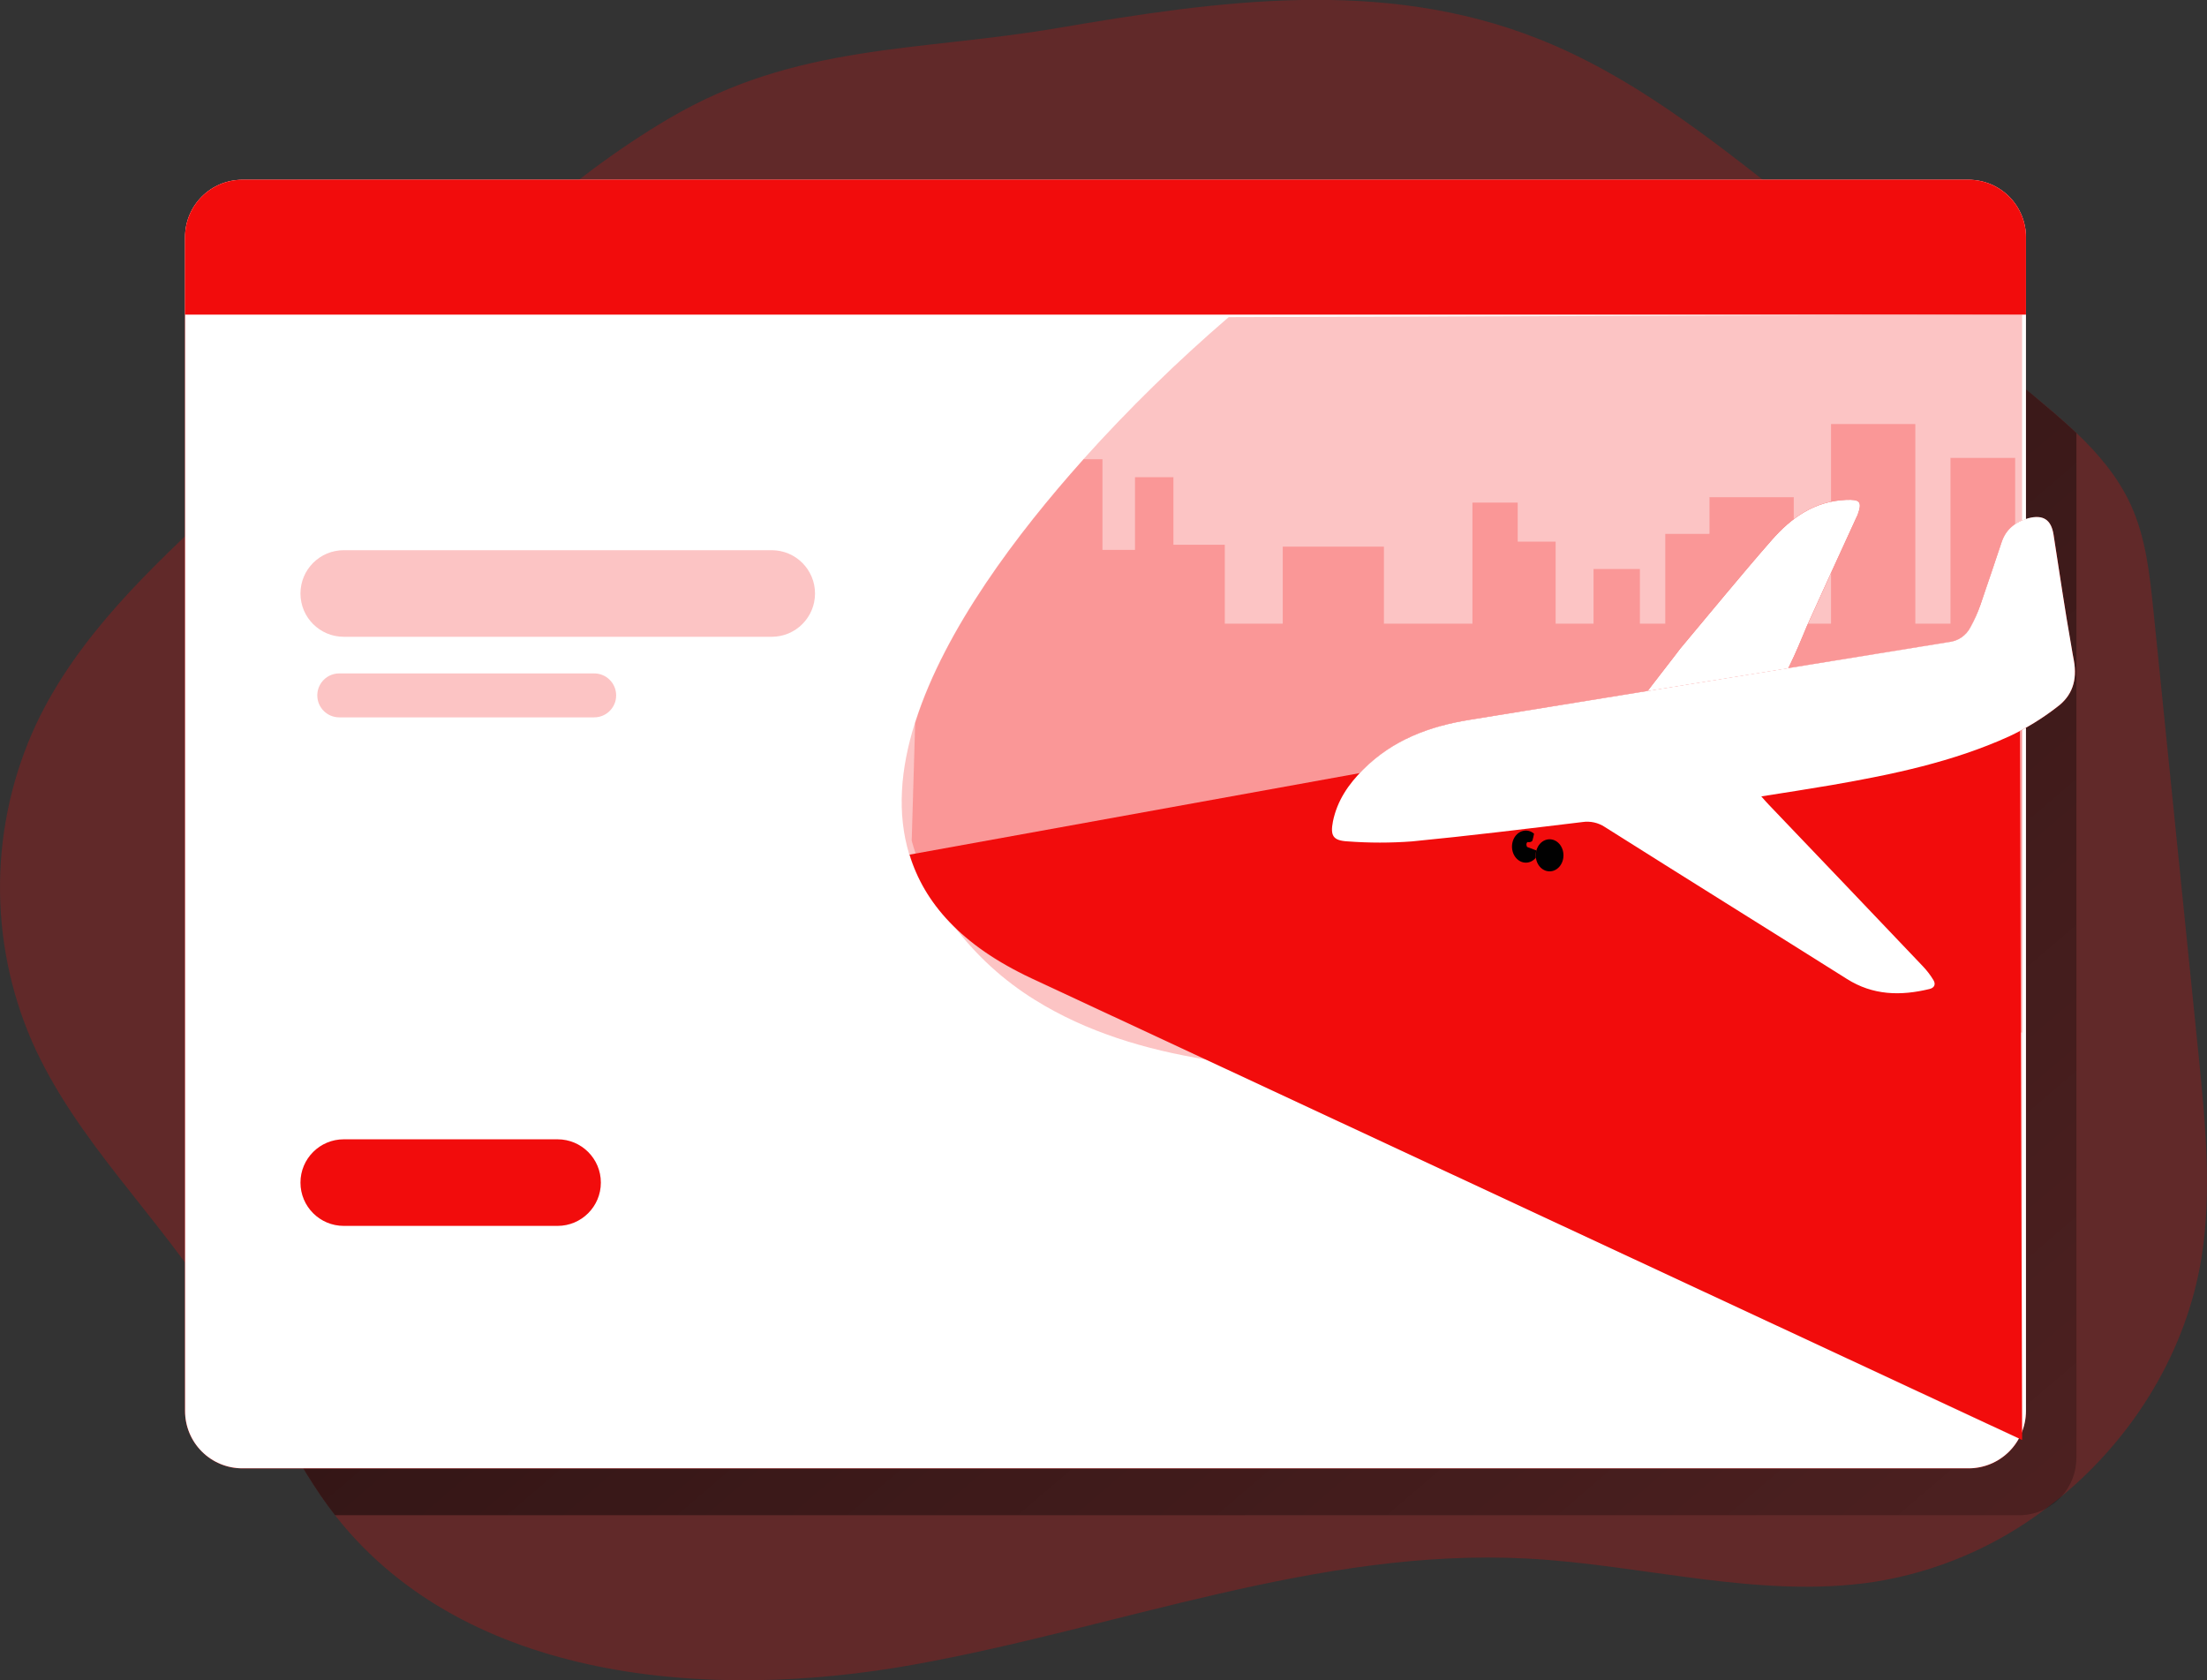 <svg width="176" height="134" viewBox="0 0 176 134" fill="none" xmlns="http://www.w3.org/2000/svg">
<rect x="0" y="0" width="176" height="134" fill="#333333" stroke="none"/>
<g clip-path="url(#clip0)">
<path opacity="0.24" d="M175.567 100.259C174.381 107.705 170.214 114.507 164.412 119.318C164.007 119.648 163.605 119.96 163.194 120.271C163.194 120.271 163.176 120.271 163.166 120.29C159.142 123.352 154.421 125.367 149.426 126.154C140.252 127.524 131.009 124.765 121.753 124.285C105.164 123.416 89.176 129.822 72.832 132.753C56.489 135.683 37.258 134.039 26.894 121.056C26.832 120.984 26.782 120.913 26.72 120.832C23.441 116.634 21.376 111.639 18.782 106.958C18.333 106.142 17.87 105.343 17.393 104.56C12.796 97.111 6.045 91.013 2.529 83.003C0.804 79.008 -0.057 74.693 0.003 70.341C0.063 65.989 1.043 61.7 2.878 57.753C6.188 50.743 12.008 45.296 17.689 40.018C18.056 39.681 18.414 39.345 18.782 39.006C23.654 34.48 28.534 29.955 33.419 25.431C36.103 22.939 38.791 20.448 41.581 18.075C45.278 14.899 49.117 11.937 53.306 9.473C63.514 3.447 73.218 4.133 84.302 2.242C97.114 0.062 110.231 -1.834 122.691 3.102C129.966 5.973 136.207 10.887 142.335 15.717L145.322 18.075C150.927 22.5 156.533 26.932 162.045 31.447C163.25 32.438 164.465 33.45 165.599 34.534C167.355 36.209 168.918 38.056 169.921 40.254C171.126 42.88 171.431 45.81 171.727 48.681C172.923 60.516 174.125 72.35 175.334 84.184C175.863 89.531 176.405 94.946 175.567 100.259Z" fill="#F20C0C"/>
<path d="M41.584 18.075C38.781 20.445 36.106 22.949 33.422 25.431C28.547 29.957 23.668 34.482 18.785 39.006V22.653C18.784 22.051 18.901 21.456 19.131 20.899C19.36 20.343 19.698 19.838 20.123 19.413C20.548 18.988 21.053 18.651 21.61 18.421C22.165 18.191 22.761 18.074 23.363 18.075H41.584Z" fill="url(#paint0_linear)"/>
<path d="M165.586 34.533V116.254C165.588 117.385 165.17 118.478 164.412 119.318C164.062 119.703 163.65 120.029 163.194 120.28C163.194 120.28 163.176 120.28 163.166 120.299C162.502 120.649 161.762 120.832 161.011 120.832H26.72C23.441 116.634 21.376 111.638 18.782 106.958V39.005C23.654 34.48 28.533 29.955 33.419 25.431C36.103 22.939 38.791 20.448 41.581 18.075H145.322C150.927 22.5 156.533 26.932 162.045 31.447C163.238 32.45 164.452 33.45 165.586 34.533Z" fill="url(#paint1_linear)"/>
<path d="M156.985 14.332H19.33C16.803 14.332 14.755 16.38 14.755 18.906V112.52C14.755 115.046 16.803 117.095 19.33 117.095H156.985C159.511 117.095 161.559 115.046 161.559 112.52V18.906C161.559 16.38 159.511 14.332 156.985 14.332Z" fill="#F20C0C"/>
<path d="M161.563 18.913V112.517C161.562 113.73 161.079 114.894 160.221 115.752C159.362 116.61 158.198 117.091 156.985 117.091H19.336C18.735 117.093 18.139 116.975 17.584 116.746C17.028 116.516 16.523 116.179 16.098 115.754C15.672 115.329 15.335 114.825 15.105 114.269C14.875 113.713 14.758 113.118 14.758 112.517V18.913C14.758 18.312 14.875 17.716 15.105 17.161C15.335 16.605 15.671 16.101 16.096 15.676C16.521 15.251 17.026 14.914 17.581 14.684C18.137 14.455 18.732 14.337 19.333 14.338H156.982C157.583 14.337 158.178 14.455 158.734 14.685C159.289 14.915 159.794 15.252 160.219 15.677C160.645 16.101 160.982 16.606 161.213 17.161C161.443 17.716 161.562 18.311 161.563 18.913Z" fill="url(#paint2_linear)"/>
<path opacity="0.24" d="M161.563 18.913V25.085H14.758V18.913C14.758 18.312 14.875 17.716 15.105 17.161C15.335 16.605 15.671 16.101 16.096 15.676C16.521 15.251 17.026 14.914 17.581 14.684C18.137 14.455 18.732 14.337 19.333 14.338H156.982C157.583 14.337 158.178 14.455 158.734 14.685C159.289 14.915 159.794 15.252 160.219 15.677C160.645 16.101 160.982 16.606 161.213 17.161C161.443 17.716 161.562 18.311 161.563 18.913Z" fill="#F20C0C"/>
<path d="M161.563 18.913V25.085H14.758V18.913C14.758 18.312 14.875 17.716 15.105 17.161C15.335 16.605 15.671 16.101 16.096 15.676C16.521 15.251 17.026 14.914 17.581 14.684C18.137 14.455 18.732 14.337 19.333 14.338H156.982C157.583 14.337 158.178 14.455 158.734 14.685C159.289 14.915 159.794 15.252 160.219 15.677C160.645 16.101 160.982 16.606 161.213 17.161C161.443 17.716 161.562 18.311 161.563 18.913Z" fill="#F20C0C"/>
<path d="M161.563 18.913V25.085H14.758V18.913C14.758 18.312 14.875 17.716 15.105 17.161C15.335 16.605 15.671 16.101 16.096 15.676C16.521 15.251 17.026 14.914 17.581 14.684C18.137 14.455 18.732 14.337 19.333 14.338H156.982C157.583 14.337 158.178 14.455 158.734 14.685C159.289 14.915 159.794 15.252 160.219 15.677C160.645 16.101 160.982 16.606 161.213 17.161C161.443 17.716 161.562 18.311 161.563 18.913Z" fill="url(#paint3_linear)"/>
<path opacity="0.24" d="M61.543 43.876H27.412C25.506 43.876 23.961 45.421 23.961 47.327V47.33C23.961 49.236 25.506 50.78 27.412 50.78H61.543C63.449 50.78 64.994 49.236 64.994 47.33V47.327C64.994 45.421 63.449 43.876 61.543 43.876Z" fill="#F20C0C"/>
<path d="M44.465 90.854H27.412C25.506 90.854 23.961 92.399 23.961 94.305V94.308C23.961 96.213 25.506 97.758 27.412 97.758H44.465C46.371 97.758 47.916 96.213 47.916 94.308V94.305C47.916 92.399 46.371 90.854 44.465 90.854Z" fill="#F20C0C"/>
<path d="M44.465 90.854H27.412C25.506 90.854 23.961 92.399 23.961 94.305V94.308C23.961 96.213 25.506 97.758 27.412 97.758H44.465C46.371 97.758 47.916 96.213 47.916 94.308V94.305C47.916 92.399 46.371 90.854 44.465 90.854Z" fill="url(#paint4_linear)"/>
<path opacity="0.24" d="M47.386 53.702H27.053C26.087 53.702 25.303 54.485 25.303 55.452V55.455C25.303 56.422 26.087 57.205 27.053 57.205H47.386C48.352 57.205 49.136 56.422 49.136 55.455V55.452C49.136 54.485 48.352 53.702 47.386 53.702Z" fill="#F20C0C"/>
<path opacity="0.24" d="M161.254 25.085V114.824H161.223C161.223 114.824 161.223 114.824 161.204 114.824C161.162 114.796 161.117 114.772 161.07 114.753C160.734 114.597 159.959 114.242 158.803 113.7C158.669 113.638 158.539 113.575 158.395 113.516L157.701 113.189C157.536 113.118 157.374 113.037 157.209 112.965C155.829 112.32 154.135 111.533 152.195 110.623C151.6 110.349 150.99 110.063 150.345 109.757L128.156 99.406C127.708 99.203 127.269 98.988 126.82 98.783C126.126 98.456 125.419 98.129 124.715 97.802C124.07 97.49 123.417 97.201 122.763 96.893C121.037 96.087 119.315 95.284 117.596 94.482C117.064 94.239 116.522 93.993 115.992 93.738C115.092 93.317 114.205 92.9 113.314 92.492C113.003 92.337 112.672 92.181 112.345 92.041L111.436 91.62C110.854 91.352 110.281 91.088 109.708 90.811C107.135 89.618 104.632 88.453 102.262 87.338C101.729 87.105 101.209 86.859 100.689 86.613C99.132 85.887 97.625 85.183 96.204 84.52C95.498 84.193 94.825 83.875 94.162 83.57L93.003 83.034L92.299 82.707L91.605 82.38L90.512 81.87C89.512 81.399 88.581 80.973 87.709 80.574C87.454 80.45 87.207 80.337 86.971 80.225C86.217 79.867 85.532 79.553 84.928 79.266C84.725 79.185 84.542 79.092 84.358 79.011C83.53 78.621 82.885 78.326 82.468 78.132C82.388 78.087 82.306 78.045 82.222 78.008C81.876 77.846 81.537 77.681 81.21 77.51C80.618 77.198 80.057 76.887 79.534 76.575C79.3 76.432 79.067 76.28 78.84 76.124C78.792 76.104 78.748 76.076 78.709 76.043C78.513 75.912 78.32 75.769 78.126 75.626C77.818 75.412 77.521 75.184 77.236 74.941C77.043 74.775 76.85 74.614 76.666 74.448C76.666 74.448 76.644 74.448 76.635 74.42C76.442 74.246 76.246 74.062 76.062 73.879C76.062 73.879 76.062 73.879 76.043 73.857C75.816 73.642 75.613 73.418 75.42 73.203C75.227 72.988 75.022 72.754 74.85 72.53C74.679 72.306 74.492 72.069 74.327 71.836C74.162 71.602 74 71.365 73.857 71.129C73.714 70.892 73.573 70.649 73.449 70.406C73.068 69.688 72.755 68.935 72.515 68.158C71.512 64.878 71.808 61.306 72.963 57.647C72.98 57.581 73 57.515 73.025 57.451C75.374 50.157 81.054 42.59 86.395 36.623C90.012 32.6 93.883 28.814 97.986 25.287L161.254 25.085Z" fill="#F20C0C"/>
<path opacity="0.24" d="M161.254 42.104V82.34C161.22 82.346 161.185 82.346 161.151 82.34C161.052 82.359 160.949 82.368 160.84 82.38C155.773 82.788 150.738 81.194 145.661 81.256C141.747 81.287 137.929 82.299 134.095 83.106C123.943 85.238 113.546 85.966 103.196 85.27C100.866 85.109 98.525 84.872 96.198 84.495C91.374 83.707 86.675 82.315 82.539 79.743C80.046 78.199 77.859 76.208 76.09 73.869C76.09 73.869 76.09 73.869 76.071 73.847C75.794 73.48 75.529 73.112 75.283 72.736C74.322 71.287 73.559 69.716 73.016 68.064C72.904 67.728 72.801 67.392 72.705 67.043L72.982 57.647C72.998 57.581 73.019 57.515 73.044 57.451C75.392 50.158 81.073 42.59 86.413 36.623H87.918V43.848H90.512V38.056H93.576V43.44H97.674V49.734H102.293V43.593H110.362V49.734H117.422V40.08H121.031V43.194H124.055V49.734H127.079V45.374H130.775V49.734H132.8V42.571H136.325V39.65H143.045V49.734H146.016V33.817H152.74V49.734H155.543V36.514H160.7V42.12L161.254 42.104Z" fill="#F20C0C"/>
<path d="M161.254 114.824C161.254 114.824 87.849 80.633 82.25 78.008C76.65 75.383 73.71 72.001 72.536 68.152L161.061 52.123L161.254 114.824Z" fill="#F20C0C"/>
<path d="M161.254 114.824C161.254 114.824 87.849 80.633 82.25 78.008C76.65 75.383 73.71 72.001 72.536 68.152L161.061 52.123L161.254 114.824Z" fill="url(#paint5_linear)"/>
<path d="M102.096 76.859L160.771 64.489V71.68L112.451 82.321L102.096 76.859Z" fill="url(#paint6_linear)"/>
<path d="M53.969 66.454H24.823V72.016H53.969V66.454Z" fill="url(#paint7_linear)"/>
<path d="M53.969 73.645H24.823V79.207H53.969V73.645Z" fill="url(#paint8_linear)"/>
<path d="M121.679 68.793C122.289 68.793 122.784 68.22 122.784 67.513C122.784 66.806 122.289 66.233 121.679 66.233C121.068 66.233 120.573 66.806 120.573 67.513C120.573 68.22 121.068 68.793 121.679 68.793Z" fill="#F20C0C"/>
<path d="M121.682 68.793C122.292 68.793 122.787 68.22 122.787 67.513C122.787 66.806 122.292 66.233 121.682 66.233C121.071 66.233 120.576 66.806 120.576 67.513C120.576 68.22 121.071 68.793 121.682 68.793Z" fill="url(#paint9_linear)"/>
<path d="M122.003 68.472C122.341 68.472 122.616 68.041 122.616 67.51C122.616 66.979 122.341 66.548 122.003 66.548C121.664 66.548 121.389 66.979 121.389 67.51C121.389 68.041 121.664 68.472 122.003 68.472Z" fill="url(#paint10_linear)"/>
<path d="M123.009 65.772C123.009 65.772 122.485 66.9 122.974 67.329C123.192 67.531 123.429 67.71 123.681 67.865L123.466 68.177L121.778 67.538C121.778 67.538 121.641 67.286 121.813 67.149C121.813 67.149 122.087 67.208 122.202 67.037C122.316 66.646 122.393 66.246 122.429 65.841L123.009 65.772Z" fill="#F20C0C"/>
<path d="M123.009 65.772C123.009 65.772 122.485 66.9 122.974 67.329C123.192 67.531 123.429 67.71 123.681 67.865L123.466 68.177L121.778 67.538C121.778 67.538 121.641 67.286 121.813 67.149C121.813 67.149 122.087 67.208 122.202 67.037C122.316 66.646 122.393 66.246 122.429 65.841L123.009 65.772Z" fill="url(#paint11_linear)"/>
<path d="M130.781 55.913C133.248 55.548 136.427 54.935 138.747 54.592C139.451 54.489 141.117 54.405 141.824 54.352C142.357 54.315 143.87 50.416 144.088 49.933C145.384 47.05 146.707 44.178 148.022 41.304C148.062 41.217 148.112 41.13 148.146 41.039C148.52 39.993 148.314 39.818 147.212 39.862C144.699 39.965 142.852 41.288 141.295 43.063C138.803 45.907 136.424 48.831 133.995 51.721C133.973 51.774 130.89 55.726 130.781 55.913Z" fill="#F20C0C"/>
<path d="M130.781 55.913C133.248 55.548 136.427 54.935 138.747 54.592C139.451 54.489 141.117 54.405 141.824 54.352C142.357 54.315 143.87 50.416 144.088 49.933C145.384 47.05 146.707 44.178 148.022 41.304C148.062 41.217 148.112 41.13 148.146 41.039C148.52 39.993 148.314 39.818 147.212 39.862C144.699 39.965 142.852 41.288 141.295 43.063C138.803 45.907 136.424 48.831 133.995 51.721C133.973 51.774 130.89 55.726 130.781 55.913Z" fill="url(#paint12_linear)"/>
<path d="M140.454 63.514C142.422 63.203 144.26 62.929 146.085 62.608C150.921 61.761 155.739 60.761 160.229 58.722C161.58 58.081 162.858 57.298 164.041 56.386C165.237 55.492 165.673 54.256 165.38 52.68C164.758 49.357 164.294 46.006 163.77 42.668C163.58 41.456 162.93 41.017 161.749 41.344C160.746 41.625 159.983 42.191 159.635 43.213C159.065 44.885 158.52 46.567 157.934 48.23C157.722 48.854 157.462 49.461 157.156 50.045C156.98 50.369 156.728 50.646 156.423 50.852C156.117 51.057 155.766 51.185 155.399 51.226C142.681 53.279 129.962 55.339 117.244 57.404C114.018 57.925 111.075 59.017 108.727 61.378C107.571 62.54 106.643 63.87 106.316 65.511C106.089 66.66 106.316 67.049 107.487 67.108C109.199 67.234 110.917 67.234 112.629 67.108C117.163 66.666 121.685 66.106 126.21 65.551C126.831 65.453 127.466 65.593 127.988 65.944C134.41 69.992 140.856 74.016 147.281 78.064C149.364 79.378 151.575 79.416 153.873 78.865C154.281 78.768 154.406 78.491 154.185 78.151C153.946 77.753 153.665 77.381 153.347 77.043C149.243 72.747 145.138 68.454 141.033 64.162C140.865 63.988 140.71 63.801 140.454 63.514Z" fill="#F20C0C"/>
<path d="M164.035 56.386C162.856 57.302 161.58 58.084 160.229 58.719C155.723 60.765 150.918 61.761 146.088 62.602C144.263 62.913 142.425 63.2 140.457 63.508C140.716 63.795 140.871 63.988 141.04 64.156C145.144 68.457 149.249 72.742 153.341 77.055C153.661 77.39 153.943 77.758 154.182 78.154C154.39 78.491 154.26 78.777 153.87 78.868C151.578 79.425 149.364 79.385 147.281 78.064C140.856 74.016 134.409 70.011 127.972 65.944C127.449 65.6 126.817 65.462 126.197 65.554C121.666 66.099 117.147 66.657 112.616 67.096C110.905 67.225 109.186 67.225 107.475 67.096C106.297 67.034 106.076 66.644 106.297 65.504C106.634 63.848 107.543 62.527 108.705 61.372C111.062 59.005 113.999 57.915 117.225 57.398C129.954 55.339 142.675 53.275 155.387 51.207C155.753 51.171 156.104 51.045 156.409 50.84C156.714 50.634 156.963 50.356 157.134 50.03C157.451 49.449 157.72 48.843 157.937 48.217C158.52 46.545 159.065 44.876 159.635 43.194C159.983 42.182 160.746 41.612 161.743 41.326C162.936 41.014 163.583 41.441 163.764 42.646C164.231 45.611 164.658 48.588 165.187 51.556C165.24 51.93 165.318 52.294 165.383 52.668C165.667 54.25 165.253 55.495 164.035 56.386Z" fill="url(#paint13_linear)"/>
<path d="M153.858 78.868C151.566 79.425 149.351 79.385 147.268 78.064C140.843 74.016 134.397 70.011 127.96 65.944C127.436 65.6 126.804 65.462 126.185 65.554C121.654 66.099 117.135 66.657 112.604 67.096C110.892 67.225 109.174 67.225 107.462 67.096C106.285 67.034 106.064 66.644 106.285 65.504L122.149 63.636C124.591 63.351 127.063 63.772 129.274 64.847L130.149 65.271C130.149 65.271 148.38 77.547 150.934 77.781C153.487 78.014 154.169 78.129 154.169 78.129C154.39 78.491 154.259 78.777 153.858 78.868Z" fill="url(#paint14_linear)"/>
<path d="M164.035 56.386C162.857 57.302 161.58 58.084 160.23 58.718C155.723 60.765 150.918 61.761 146.088 62.602C144.263 62.913 142.426 63.2 140.458 63.508L139.056 61.917C139.056 61.917 157.467 58.55 160.488 55.91C163.235 53.499 164.917 51.842 165.188 51.571C165.24 51.945 165.318 52.309 165.384 52.683C165.667 54.25 165.253 55.495 164.035 56.386Z" fill="url(#paint15_linear)"/>
<path d="M123.572 69.487C124.183 69.487 124.678 68.914 124.678 68.208C124.678 67.501 124.183 66.928 123.572 66.928C122.962 66.928 122.467 67.501 122.467 68.208C122.467 68.914 122.962 69.487 123.572 69.487Z" fill="#F20C0C"/>
<path d="M123.575 69.487C124.186 69.487 124.681 68.914 124.681 68.208C124.681 67.501 124.186 66.928 123.575 66.928C122.965 66.928 122.47 67.501 122.47 68.208C122.47 68.914 122.965 69.487 123.575 69.487Z" fill="url(#paint16_linear)"/>
<path d="M123.896 69.167C124.235 69.167 124.509 68.736 124.509 68.204C124.509 67.673 124.235 67.242 123.896 67.242C123.557 67.242 123.282 67.673 123.282 68.204C123.282 68.736 123.557 69.167 123.896 69.167Z" fill="url(#paint17_linear)"/>
</g>
<defs>
<linearGradient id="paint0_linear" x1="30.395" y1="38.766" x2="29.962" y2="17.938" gradientUnits="userSpaceOnUse">
<stop stop-color="white" stop-opacity="0"/>
<stop offset="0.13" stop-color="white" stop-opacity="0.23"/>
<stop offset="0.23" stop-color="white" stop-opacity="0.41"/>
<stop offset="0.35" stop-color="white" stop-opacity="0.59"/>
<stop offset="0.48" stop-color="white" stop-opacity="0.74"/>
<stop offset="0.6" stop-color="white" stop-opacity="0.85"/>
<stop offset="0.72" stop-color="white" stop-opacity="0.93"/>
<stop offset="0.84" stop-color="white" stop-opacity="0.98"/>
<stop offset="0.95" stop-color="white"/>
</linearGradient>
<linearGradient id="paint1_linear" x1="197.824" y1="196.414" x2="-59.307" y2="-103.862" gradientUnits="userSpaceOnUse">
<stop stop-color="#010101" stop-opacity="0"/>
<stop offset="0.95" stop-color="#010101"/>
</linearGradient>
<linearGradient id="paint2_linear" x1="42822.9" y1="51007.9" x2="42025.8" y2="-3662.98" gradientUnits="userSpaceOnUse">
<stop stop-color="white" stop-opacity="0"/>
<stop offset="0.13" stop-color="white" stop-opacity="0.23"/>
<stop offset="0.23" stop-color="white" stop-opacity="0.41"/>
<stop offset="0.35" stop-color="white" stop-opacity="0.59"/>
<stop offset="0.48" stop-color="white" stop-opacity="0.74"/>
<stop offset="0.6" stop-color="white" stop-opacity="0.85"/>
<stop offset="0.72" stop-color="white" stop-opacity="0.93"/>
<stop offset="0.84" stop-color="white" stop-opacity="0.98"/>
<stop offset="0.95" stop-color="white"/>
</linearGradient>
<linearGradient id="paint3_linear" x1="41560.4" y1="845.631" x2="41589.8" y2="4423.55" gradientUnits="userSpaceOnUse">
<stop stop-color="#010101" stop-opacity="0"/>
<stop offset="0.95" stop-color="#010101"/>
</linearGradient>
<linearGradient id="paint4_linear" x1="2792.39" y1="2105.72" x2="2789.32" y2="2775.44" gradientUnits="userSpaceOnUse">
<stop stop-color="#010101" stop-opacity="0"/>
<stop offset="0.95" stop-color="#010101"/>
</linearGradient>
<linearGradient id="paint5_linear" x1="30153.2" y1="8951.99" x2="44988.7" y2="56607.2" gradientUnits="userSpaceOnUse">
<stop stop-color="white" stop-opacity="0"/>
<stop offset="0.13" stop-color="white" stop-opacity="0.23"/>
<stop offset="0.23" stop-color="white" stop-opacity="0.41"/>
<stop offset="0.35" stop-color="white" stop-opacity="0.59"/>
<stop offset="0.48" stop-color="white" stop-opacity="0.74"/>
<stop offset="0.6" stop-color="white" stop-opacity="0.85"/>
<stop offset="0.72" stop-color="white" stop-opacity="0.93"/>
<stop offset="0.84" stop-color="white" stop-opacity="0.98"/>
<stop offset="0.95" stop-color="white"/>
</linearGradient>
<linearGradient id="paint6_linear" x1="22233.1" y1="4457.76" x2="52854.6" y2="-13005" gradientUnits="userSpaceOnUse">
<stop stop-color="#010101" stop-opacity="0"/>
<stop offset="0.95" stop-color="#010101"/>
</linearGradient>
<linearGradient id="paint7_linear" x1="3692.26" y1="1004.54" x2="3693.73" y2="1618.51" gradientUnits="userSpaceOnUse">
<stop stop-color="white" stop-opacity="0"/>
<stop offset="0.13" stop-color="white" stop-opacity="0.23"/>
<stop offset="0.23" stop-color="white" stop-opacity="0.41"/>
<stop offset="0.35" stop-color="white" stop-opacity="0.59"/>
<stop offset="0.48" stop-color="white" stop-opacity="0.74"/>
<stop offset="0.6" stop-color="white" stop-opacity="0.85"/>
<stop offset="0.72" stop-color="white" stop-opacity="0.93"/>
<stop offset="0.84" stop-color="white" stop-opacity="0.98"/>
<stop offset="0.95" stop-color="white"/>
</linearGradient>
<linearGradient id="paint8_linear" x1="3683.81" y1="1011.73" x2="3685.27" y2="1625.7" gradientUnits="userSpaceOnUse">
<stop stop-color="white" stop-opacity="0"/>
<stop offset="0.13" stop-color="white" stop-opacity="0.23"/>
<stop offset="0.23" stop-color="white" stop-opacity="0.41"/>
<stop offset="0.35" stop-color="white" stop-opacity="0.59"/>
<stop offset="0.48" stop-color="white" stop-opacity="0.74"/>
<stop offset="0.6" stop-color="white" stop-opacity="0.85"/>
<stop offset="0.72" stop-color="white" stop-opacity="0.93"/>
<stop offset="0.84" stop-color="white" stop-opacity="0.98"/>
<stop offset="0.95" stop-color="white"/>
</linearGradient>
<linearGradient id="paint9_linear" x1="1002.18" y1="605.652" x2="975.826" y2="622.985" gradientUnits="userSpaceOnUse">
<stop stop-color="#010101" stop-opacity="0"/>
<stop offset="0.95" stop-color="#010101"/>
</linearGradient>
<linearGradient id="paint10_linear" x1="608.434" y1="476.195" x2="597.442" y2="481.523" gradientUnits="userSpaceOnUse">
<stop stop-color="#010101" stop-opacity="0"/>
<stop offset="0.95" stop-color="#010101"/>
</linearGradient>
<linearGradient id="paint11_linear" x1="895.523" y1="674.413" x2="899.542" y2="674.11" gradientUnits="userSpaceOnUse">
<stop stop-color="#010101" stop-opacity="0"/>
<stop offset="0.95" stop-color="#010101"/>
</linearGradient>
<linearGradient id="paint12_linear" x1="7884.61" y1="3549.52" x2="8086.22" y2="2936.56" gradientUnits="userSpaceOnUse">
<stop stop-color="white" stop-opacity="0"/>
<stop offset="0.13" stop-color="white" stop-opacity="0.23"/>
<stop offset="0.23" stop-color="white" stop-opacity="0.41"/>
<stop offset="0.35" stop-color="white" stop-opacity="0.59"/>
<stop offset="0.48" stop-color="white" stop-opacity="0.74"/>
<stop offset="0.6" stop-color="white" stop-opacity="0.85"/>
<stop offset="0.72" stop-color="white" stop-opacity="0.93"/>
<stop offset="0.84" stop-color="white" stop-opacity="0.98"/>
<stop offset="0.95" stop-color="white"/>
</linearGradient>
<linearGradient id="paint13_linear" x1="24928.7" y1="10749.8" x2="25403.7" y2="8880.93" gradientUnits="userSpaceOnUse">
<stop stop-color="white" stop-opacity="0"/>
<stop offset="0.13" stop-color="white" stop-opacity="0.23"/>
<stop offset="0.23" stop-color="white" stop-opacity="0.41"/>
<stop offset="0.35" stop-color="white" stop-opacity="0.59"/>
<stop offset="0.48" stop-color="white" stop-opacity="0.74"/>
<stop offset="0.6" stop-color="white" stop-opacity="0.85"/>
<stop offset="0.72" stop-color="white" stop-opacity="0.93"/>
<stop offset="0.84" stop-color="white" stop-opacity="0.98"/>
<stop offset="0.95" stop-color="white"/>
</linearGradient>
<linearGradient id="paint14_linear" x1="21252.9" y1="3481.09" x2="20353.2" y2="11182.5" gradientUnits="userSpaceOnUse">
<stop stop-color="#010101" stop-opacity="0"/>
<stop offset="0.95" stop-color="#010101"/>
</linearGradient>
<linearGradient id="paint15_linear" x1="13098.9" y1="2581.81" x2="13211.4" y2="4218.47" gradientUnits="userSpaceOnUse">
<stop stop-color="#010101" stop-opacity="0"/>
<stop offset="0.95" stop-color="#010101"/>
</linearGradient>
<linearGradient id="paint16_linear" x1="1017.49" y1="612.055" x2="991.14" y2="629.364" gradientUnits="userSpaceOnUse">
<stop stop-color="#010101" stop-opacity="0"/>
<stop offset="0.95" stop-color="#010101"/>
</linearGradient>
<linearGradient id="paint17_linear" x1="617.778" y1="481.161" x2="606.79" y2="486.505" gradientUnits="userSpaceOnUse">
<stop stop-color="#010101" stop-opacity="0"/>
<stop offset="0.95" stop-color="#010101"/>
</linearGradient>
<clipPath id="clip0">
<rect width="176" height="133.995" fill="white"/>
</clipPath>
</defs>
</svg>
